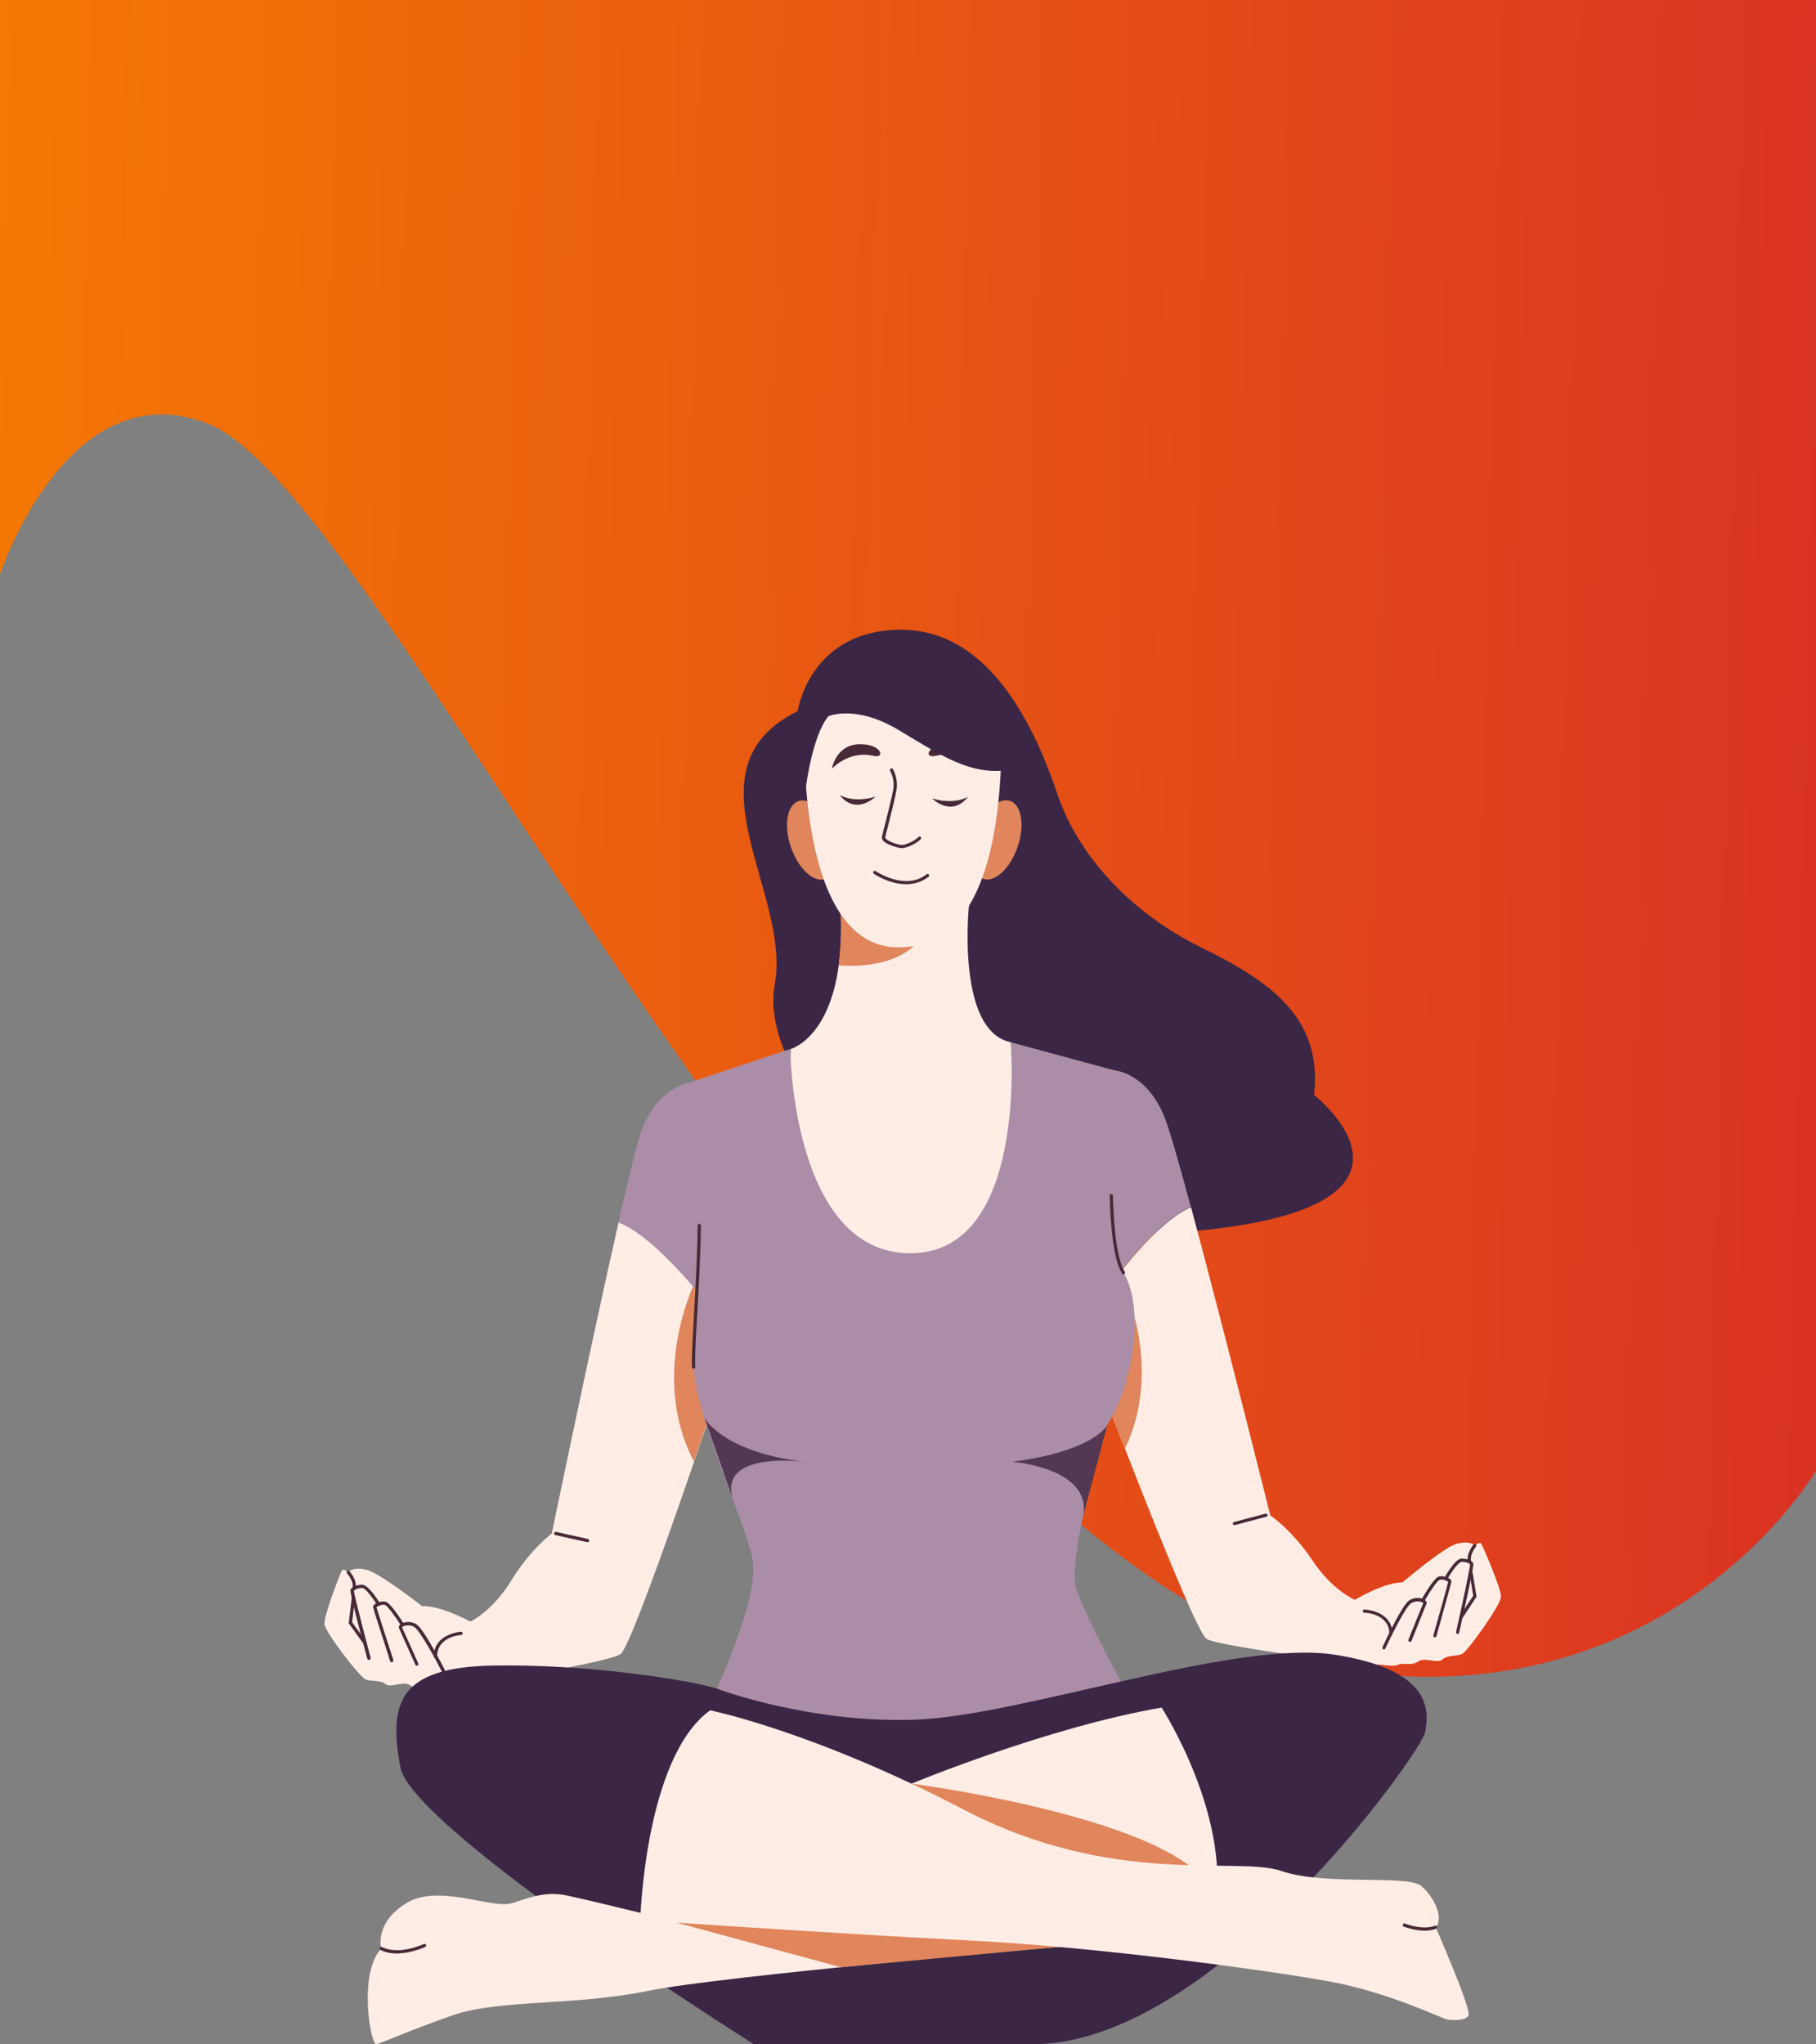 <svg width="375" height="422" viewBox="0 0 375 422" fill="none" xmlns="http://www.w3.org/2000/svg">
<rect x="0" y="0" width="375" height="422" fill="#808080" stroke="none"/>
<g clip-path="url(#clip0_2_1434)">
<path d="M0 118.599C0 118.599 13.833 76.439 42.733 87.378C83.033 102.606 186.333 346.158 294.733 346.158C350.3 346.158 375 303.599 375 303.599V-27H0V118.599Z" fill="url(#paint0_linear_2_1434)"/>
<path d="M164.708 146.791C164.708 146.791 167.175 130 186.075 130C204.975 130 214.142 151.479 218.408 164.081C222.675 176.682 233.675 188.552 248.008 195.568C262.342 202.583 273.175 210.131 271.342 226.024C271.342 226.024 302.008 249.964 243.575 254.386C185.142 258.808 156.442 222.134 159.975 203.248C163.508 184.363 140.708 158.761 164.708 146.791Z" fill="#3B2645"/>
<path d="M200.075 187.089C200.075 187.089 197.408 212.891 208.742 215.152C208.742 215.152 213.442 261.468 187.008 261.468C160.575 261.468 163.275 216.548 163.275 216.548C163.275 216.548 174.542 213.589 173.642 188.685C172.742 163.781 200.442 169.766 200.075 187.089Z" fill="#FFEDE5"/>
<path d="M192.208 189.383C194.442 180.905 182.942 179.176 175.208 178.943C174.108 181.437 173.475 184.662 173.608 188.685C173.775 192.21 173.608 195.767 173.175 199.292C177.575 199.624 189.508 199.591 192.208 189.383Z" fill="#E0855C"/>
<path d="M170.425 181.471C172.81 180.653 173.502 176.386 171.969 171.941C170.437 167.495 167.262 164.554 164.877 165.372C162.491 166.19 161.8 170.457 163.332 174.902C164.864 179.348 168.04 182.289 170.425 181.471Z" fill="#E0855C"/>
<path d="M210.125 174.863C211.657 170.417 210.965 166.15 208.58 165.332C206.195 164.514 203.02 167.455 201.487 171.901C199.955 176.347 200.647 180.614 203.032 181.431C205.417 182.249 208.593 179.308 210.125 174.863Z" fill="#E0855C"/>
<path d="M166.142 150.947C166.142 150.947 164.308 195.468 185.442 195.568C201.875 195.634 206.575 175.651 206.842 153.142C207.108 130.632 166.408 133.657 166.142 150.947Z" fill="#FFEDE5"/>
<path d="M187.108 182.534C183.575 182.534 180.475 180.406 180.442 180.373C180.275 180.273 180.242 180.074 180.375 179.907C180.475 179.741 180.675 179.708 180.842 179.841C180.908 179.874 186.908 183.964 191.342 180.473C191.475 180.373 191.708 180.373 191.808 180.539C191.908 180.705 191.908 180.905 191.742 181.005C190.242 182.135 188.642 182.534 187.108 182.534Z" fill="#472938"/>
<path d="M173.375 164.114C173.375 164.114 176.142 165.876 180.808 164.446C180.808 164.413 176.842 168.47 173.375 164.114Z" fill="#472938"/>
<path d="M199.908 164.48C199.908 164.48 197.142 166.242 192.475 164.812C192.475 164.812 196.442 168.869 199.908 164.48Z" fill="#472938"/>
<path d="M171.775 158.694C171.775 158.694 175.275 154.837 180.375 156.034C182.975 156.633 181.975 153.441 177.275 153.64C172.575 153.84 171.775 158.694 171.775 158.694Z" fill="#472938"/>
<path d="M201.775 158.694C201.775 158.694 198.275 154.837 193.175 156.034C190.575 156.633 191.575 153.441 196.275 153.64C200.975 153.84 201.775 158.694 201.775 158.694Z" fill="#472938"/>
<path d="M186.308 175.086C185.308 175.086 183.175 174.355 182.442 173.623C182.175 173.357 182.075 173.091 182.108 172.825C182.175 172.426 182.475 171.163 182.908 169.567C183.475 167.273 184.208 164.446 184.442 163.05C184.675 161.72 184.442 160.323 183.808 159.127C183.708 158.96 183.775 158.761 183.942 158.661C184.108 158.561 184.308 158.628 184.408 158.794C185.108 160.124 185.375 161.653 185.108 163.15C184.875 164.579 184.142 167.439 183.575 169.733C183.175 171.263 182.842 172.593 182.808 172.925C182.808 172.958 182.842 173.025 182.942 173.158C183.642 173.856 185.842 174.521 186.475 174.421C187.308 174.288 189.042 173.49 189.642 172.792C189.775 172.659 189.975 172.659 190.108 172.759C190.242 172.892 190.242 173.091 190.142 173.224C189.408 174.022 187.542 174.92 186.575 175.053C186.442 175.086 186.375 175.086 186.308 175.086Z" fill="#472938"/>
<path d="M166.442 162.352C166.442 162.352 167.775 151.745 171.075 147.855C171.075 147.855 176.608 145.394 185.408 150.615C194.208 155.835 200.375 160.224 208.542 158.927C208.542 158.927 209.308 133.624 188.208 134.987C167.108 136.351 162.775 147.356 166.442 162.352Z" fill="#3B2645"/>
<path d="M305.875 318.69C305.542 318.158 304.542 319.056 304.542 319.056C304.542 319.056 303.508 317.892 300.708 318.724C297.908 319.555 289.608 326.67 289.608 326.67C285.875 326.604 279.775 330.261 279.775 330.261C279.775 330.261 275.175 328.366 271.008 322.115C266.842 315.864 262.308 312.805 262.308 312.805C262.308 312.805 252.542 273.637 245.942 249.199C239.242 252.025 230.542 263.164 224.342 272.141C224.475 276.364 224.608 279.057 224.608 279.057C224.608 279.057 246.342 336.579 249.142 338.308C251.942 340.037 283.908 343.893 284.242 343.661C284.575 343.428 287.508 344.193 288.708 343.661C289.908 343.129 291.375 343.993 292.842 342.996C294.308 341.998 296.842 343.528 297.875 342.563C298.908 341.599 300.708 341.998 301.908 341.433C303.108 340.868 309.808 331.425 309.942 329.729C310.075 328.033 306.208 319.222 305.875 318.69Z" fill="#FFEDE5"/>
<path d="M229.942 260.67C229.942 260.67 241.308 280.021 232.308 299.073L224.575 278.991L229.942 260.67Z" fill="#E0855C"/>
<path d="M245.908 249.133C243.542 240.355 241.575 233.472 240.608 230.978C236.942 221.403 230.175 220.97 230.175 220.97C223.508 221.07 223.842 256.713 224.308 272.075C230.508 263.097 239.208 251.992 245.908 249.133Z" fill="#AB8DA8"/>
<path d="M254.908 314.833C254.775 314.833 254.642 314.734 254.575 314.601C254.542 314.434 254.642 314.235 254.808 314.202L261.342 312.473C261.508 312.439 261.708 312.539 261.742 312.705C261.775 312.872 261.675 313.071 261.508 313.104L254.975 314.833C254.975 314.833 254.942 314.833 254.908 314.833Z" fill="#472938"/>
<path d="M287.242 337.476C287.075 337.476 286.908 337.343 286.908 337.144C286.742 333.087 281.942 332.921 281.742 332.921C281.542 332.921 281.408 332.755 281.408 332.589C281.408 332.389 281.575 332.256 281.742 332.256C281.808 332.256 287.342 332.456 287.542 337.111C287.608 337.31 287.442 337.476 287.242 337.476C287.275 337.476 287.275 337.476 287.242 337.476Z" fill="#472938"/>
<path d="M285.775 340.502C285.742 340.502 285.675 340.502 285.642 340.469C285.475 340.402 285.408 340.203 285.475 340.037C285.875 339.172 289.475 331.392 290.975 330.394C292.208 329.563 293.708 329.829 294.308 330.361C294.708 330.693 294.575 331.026 294.542 331.126C294.375 331.491 292.442 336.279 291.475 338.74C291.408 338.906 291.208 339.006 291.042 338.939C290.875 338.873 290.775 338.673 290.842 338.507C290.942 338.208 293.542 331.757 293.908 330.926C293.842 330.86 293.675 330.727 293.342 330.66C293.075 330.594 292.208 330.427 291.342 330.993C290.208 331.757 287.142 338.008 286.042 340.369C286.008 340.436 285.908 340.502 285.775 340.502Z" fill="#472938"/>
<path d="M296.308 338.008C296.108 338.008 295.975 337.875 295.975 337.676C295.975 337.609 295.975 337.609 296.908 334.318C297.675 331.624 298.908 327.236 299.042 326.537C298.842 326.338 297.908 325.939 297.275 326.138C296.775 326.304 295.242 328.565 294.108 330.56C294.008 330.727 293.808 330.76 293.642 330.693C293.475 330.594 293.442 330.394 293.508 330.228C294.108 329.197 296.108 325.806 297.042 325.473C297.842 325.207 298.875 325.573 299.342 325.906C299.575 326.072 299.708 326.271 299.708 326.438C299.708 326.637 299.242 328.333 297.542 334.451C297.108 336.013 296.675 337.51 296.642 337.676C296.642 337.875 296.475 338.008 296.308 338.008Z" fill="#472938"/>
<path d="M301.008 337.31C300.975 337.31 300.975 337.31 300.942 337.31C300.775 337.277 300.642 337.077 300.675 336.911C301.842 331.724 303.542 323.811 303.575 322.946C303.442 322.747 302.842 322.414 301.808 322.414C301.242 322.414 299.808 324.31 298.842 326.072C298.742 326.238 298.542 326.305 298.375 326.205C298.208 326.105 298.142 325.906 298.242 325.739C298.775 324.808 300.575 321.749 301.808 321.749C302.975 321.749 303.942 322.148 304.208 322.714C304.275 322.847 304.442 323.212 301.308 337.044C301.308 337.21 301.175 337.31 301.008 337.31Z" fill="#472938"/>
<path d="M303.508 322.747C303.375 322.747 303.242 322.647 303.175 322.514C302.642 320.818 304.208 318.923 304.275 318.857C304.408 318.724 304.608 318.69 304.742 318.823C304.875 318.956 304.908 319.156 304.775 319.289C304.775 319.322 303.375 320.985 303.808 322.348C303.875 322.514 303.775 322.714 303.575 322.78C303.575 322.747 303.542 322.747 303.508 322.747Z" fill="#472938"/>
<path d="M301.742 334.085C301.675 334.085 301.608 334.052 301.575 334.018C301.408 333.919 301.375 333.719 301.475 333.553L304.208 329.43L303.408 324.443C303.375 324.276 303.508 324.077 303.675 324.077C303.842 324.044 304.042 324.177 304.042 324.343L304.908 329.596L302.042 333.952C301.942 334.018 301.842 334.085 301.742 334.085Z" fill="#472938"/>
<path d="M70.575 324.243C70.875 323.711 71.908 324.542 71.908 324.542C71.908 324.542 72.908 323.345 75.742 324.077C78.575 324.808 87.142 331.558 87.142 331.558C90.842 331.358 97.142 334.75 97.142 334.75C97.142 334.75 101.675 332.655 105.608 326.238C109.542 319.821 113.942 316.562 113.942 316.562C113.942 316.562 122.108 277.062 127.742 252.325C134.542 254.885 143.675 265.658 150.242 274.369C150.275 278.592 150.275 281.285 150.275 281.285C150.275 281.285 130.875 339.604 128.142 341.466C125.408 343.328 93.608 348.415 93.308 348.216C93.008 348.016 90.075 348.881 88.842 348.382C87.608 347.883 86.208 348.848 84.675 347.883C83.142 346.919 80.708 348.548 79.608 347.651C78.508 346.753 76.775 347.185 75.508 346.686C74.242 346.188 67.208 337.011 67.008 335.315C66.808 333.619 70.275 324.775 70.575 324.243Z" fill="#FFEDE5"/>
<path d="M144.142 263.264C144.142 263.264 133.575 283.08 143.308 301.733L150.208 281.351L144.142 263.264Z" fill="#E0855C"/>
<path d="M127.708 252.358C129.708 243.514 131.408 236.564 132.275 234.004C135.542 224.295 142.308 223.564 142.308 223.564C148.975 223.398 150.042 259.041 150.208 274.402C143.642 265.724 134.508 254.951 127.708 252.358Z" fill="#AB8DA8"/>
<path d="M121.342 318.358C121.308 318.358 121.308 318.358 121.275 318.358L114.675 316.895C114.508 316.862 114.375 316.662 114.408 316.496C114.442 316.33 114.642 316.197 114.808 316.23L121.408 317.693C121.575 317.726 121.708 317.926 121.675 318.092C121.642 318.258 121.475 318.358 121.342 318.358Z" fill="#472938"/>
<path d="M89.908 342.264C89.708 342.264 89.575 342.098 89.575 341.932C89.608 337.244 95.108 336.845 95.175 336.845C95.342 336.845 95.508 336.978 95.542 337.144C95.542 337.343 95.408 337.476 95.242 337.51C95.042 337.51 90.275 337.875 90.275 341.932C90.242 342.131 90.108 342.264 89.908 342.264Z" fill="#472938"/>
<path d="M91.542 345.223C91.408 345.223 91.308 345.157 91.242 345.057C90.075 342.763 86.742 336.612 85.575 335.88C84.675 335.348 83.808 335.548 83.542 335.614C83.242 335.714 83.075 335.847 83.008 335.914C83.408 336.745 86.242 343.095 86.375 343.395C86.442 343.561 86.375 343.76 86.208 343.827C86.042 343.893 85.842 343.827 85.775 343.661C84.675 341.234 82.575 336.512 82.408 336.146C82.275 335.914 82.375 335.614 82.608 335.382C83.175 334.85 84.675 334.517 85.942 335.282C87.508 336.213 91.408 343.86 91.842 344.725C91.908 344.891 91.875 345.09 91.708 345.157C91.642 345.223 91.575 345.223 91.542 345.223Z" fill="#472938"/>
<path d="M80.875 343.129C80.708 343.129 80.575 343.029 80.542 342.863C80.508 342.697 80.075 341.367 79.575 339.804C77.575 333.653 77.042 331.924 77.042 331.724C77.042 331.525 77.142 331.358 77.375 331.192C77.842 330.826 78.842 330.427 79.675 330.66C80.642 330.926 82.775 334.251 83.408 335.249C83.508 335.415 83.442 335.614 83.308 335.714C83.142 335.814 82.942 335.747 82.842 335.614C81.608 333.653 79.975 331.458 79.508 331.325C78.842 331.126 77.942 331.591 77.742 331.791C77.908 332.389 79.342 336.911 80.242 339.638C81.242 342.73 81.242 342.73 81.242 342.796C81.242 342.963 81.075 343.129 80.875 343.129C80.908 343.129 80.908 343.129 80.875 343.129Z" fill="#472938"/>
<path d="M76.175 342.663C76.042 342.663 75.908 342.563 75.842 342.43C72.175 328.698 72.342 328.333 72.375 328.2C72.608 327.601 73.542 327.169 74.742 327.136H74.775C76.008 327.136 77.908 330.095 78.475 330.993C78.575 331.159 78.508 331.358 78.375 331.458C78.208 331.558 78.008 331.491 77.908 331.358C76.875 329.663 75.375 327.801 74.808 327.801C73.808 327.834 73.208 328.2 73.075 328.399C73.142 329.264 75.175 337.111 76.542 342.231C76.575 342.397 76.475 342.597 76.308 342.63C76.208 342.63 76.175 342.663 76.175 342.663Z" fill="#472938"/>
<path d="M73.108 328.233C73.075 328.233 73.042 328.233 73.008 328.233C72.842 328.2 72.708 328 72.775 327.834C73.142 326.438 71.708 324.842 71.675 324.808C71.542 324.675 71.575 324.476 71.708 324.343C71.842 324.21 72.042 324.243 72.175 324.376C72.242 324.443 73.875 326.271 73.408 328C73.375 328.133 73.242 328.233 73.108 328.233Z" fill="#472938"/>
<path d="M75.308 339.438C75.208 339.438 75.108 339.405 75.042 339.305L72.008 335.082L72.642 329.796C72.675 329.629 72.842 329.496 73.008 329.496C73.175 329.53 73.308 329.696 73.308 329.862L72.708 334.883L75.608 338.906C75.708 339.039 75.675 339.272 75.542 339.372C75.442 339.438 75.375 339.438 75.308 339.438Z" fill="#472938"/>
<path d="M208.708 215.152L230.175 220.97C230.175 220.97 227.575 255.583 232.008 262.732C236.442 269.88 233.975 286.139 228.608 294.219C228.608 294.219 220.008 321.816 222.342 328.3C224.675 334.783 232.508 349.114 232.508 349.114C232.508 349.114 197.542 366.802 146.942 351.075C146.942 351.075 156.975 329.995 155.408 321.916C153.842 313.836 143.008 291.326 143.142 280.686C143.275 270.047 146.675 241.652 141.708 223.697L163.175 216.548C163.175 216.548 163.542 258.709 187.975 258.709C212.408 258.709 208.708 215.152 208.708 215.152Z" fill="#AB8DA8"/>
<path d="M228.642 294.219C228.642 294.219 225.975 299.539 209.042 301.766C209.042 301.766 225.342 302.997 223.708 312.772L228.642 294.219Z" fill="#543753"/>
<path d="M145.475 292.723C145.475 292.723 149.475 300.204 167.575 301.899C167.575 301.899 147.742 298.907 151.442 309.746L145.475 292.723Z" fill="#543753"/>
<path d="M143.242 282.548C143.075 282.548 142.908 282.415 142.908 282.249C142.875 281.684 142.842 281.185 142.875 280.686C142.908 278.292 143.108 275.034 143.308 271.244C143.608 266.057 143.975 259.606 144.075 252.99C144.075 252.79 144.208 252.657 144.408 252.657C144.608 252.657 144.742 252.823 144.742 252.99C144.642 259.606 144.275 266.09 143.975 271.277C143.742 275.067 143.575 278.326 143.542 280.72C143.542 281.185 143.542 281.684 143.575 282.216C143.575 282.349 143.442 282.515 143.242 282.548Z" fill="#472938"/>
<path d="M232.008 263.064C231.908 263.064 231.775 262.998 231.708 262.898C230.242 260.537 229.375 255.118 229.142 246.805C229.142 246.606 229.275 246.473 229.475 246.473C229.642 246.473 229.808 246.606 229.808 246.805C230.042 255.018 230.875 260.338 232.275 262.565C232.375 262.732 232.308 262.931 232.175 263.031C232.142 263.031 232.075 263.064 232.008 263.064Z" fill="#472938"/>
<path d="M148.108 348.615C148.108 348.615 166.942 355.763 188.975 354.999C211.008 354.234 255.108 338.341 275.708 341.599C296.308 344.858 294.975 353.602 294.275 357.625C293.575 361.649 250.808 421.996 213.242 421.996H155.675C155.675 421.996 84.942 377.542 82.642 364.708C80.342 351.873 82.008 344.193 101.742 343.827C121.475 343.461 142.808 346.886 148.108 348.615Z" fill="#3B2645"/>
<path d="M188.242 368.199C188.242 368.199 216.375 356.528 239.875 352.505C239.875 352.505 255.008 375.913 250.575 395.696C250.542 395.696 196.742 383.926 188.242 368.199Z" fill="#FFEDE5"/>
<path d="M188.242 368.199C188.242 368.199 256.308 377.076 250.542 395.696C244.775 414.316 188.242 368.199 188.242 368.199Z" fill="#E0855C"/>
<path d="M218.842 401.88C218.842 401.88 149.075 407.865 133.775 410.991C118.475 414.116 102.975 412.72 93.508 416.012C84.042 419.303 78.808 421.83 77.675 421.963C76.542 422.096 73.942 407.433 78.708 402.246C78.708 402.246 77.242 396.96 83.908 392.87C90.575 388.78 101.642 394.167 105.742 392.87C109.842 391.573 112.775 390.376 117.142 391.307C121.508 392.238 132.175 394.865 132.175 394.865C132.175 394.865 187.108 360.053 218.842 401.88Z" fill="#FFEDE5"/>
<path d="M132.208 394.865L173.642 406.103L218.842 401.88C218.842 401.88 198.242 380.734 169.808 382.696C141.375 384.657 132.208 394.865 132.208 394.865Z" fill="#E0855C"/>
<path d="M146.642 353.07C146.642 353.07 168.042 357.393 198.975 373.552C229.908 389.711 255.508 383.095 264.542 386.22C273.575 389.345 290.708 386.918 293.508 389.345C296.308 391.773 298.142 396.029 296.475 397.857C296.475 397.857 303.942 414.947 303.242 416.078C302.542 417.208 299.942 417.109 298.708 416.843C297.475 416.577 286.608 411.19 274.108 408.963C261.608 406.735 227.142 401.947 199.675 400.55C172.208 399.154 132.208 396.394 132.208 396.394C132.208 396.394 133.142 362.779 146.642 353.07Z" fill="#FFEDE5"/>
<path d="M294.208 398.556C293.142 398.556 291.708 398.356 289.875 397.724C289.708 397.658 289.608 397.458 289.675 397.292C289.742 397.126 289.942 397.026 290.108 397.092C294.242 398.556 296.242 397.558 296.275 397.558C296.442 397.458 296.642 397.525 296.708 397.691C296.808 397.857 296.742 398.057 296.575 398.123C296.542 398.123 295.775 398.556 294.208 398.556Z" fill="#472938"/>
<path d="M82.075 403.277C79.742 403.277 78.608 402.545 78.542 402.512C78.375 402.412 78.342 402.213 78.442 402.047C78.542 401.88 78.742 401.847 78.908 401.947C78.908 401.947 80.108 402.678 82.442 402.579C84.875 402.512 87.508 401.315 87.542 401.315C87.708 401.249 87.908 401.315 87.975 401.481C88.042 401.648 87.975 401.847 87.808 401.914C87.708 401.98 85.008 403.144 82.475 403.244C82.342 403.277 82.208 403.277 82.075 403.277Z" fill="#472938"/>
</g>
<defs>
<linearGradient id="paint0_linear_2_1434" x1="-43.103" y1="178.237" x2="435.119" y2="189.485" gradientUnits="userSpaceOnUse">
<stop stop-color="#F77F00"/>
<stop offset="1" stop-color="#D62828"/>
</linearGradient>
<clipPath id="clip0_2_1434">
<rect width="375" height="422" fill="white"/>
</clipPath>
</defs>
</svg>
